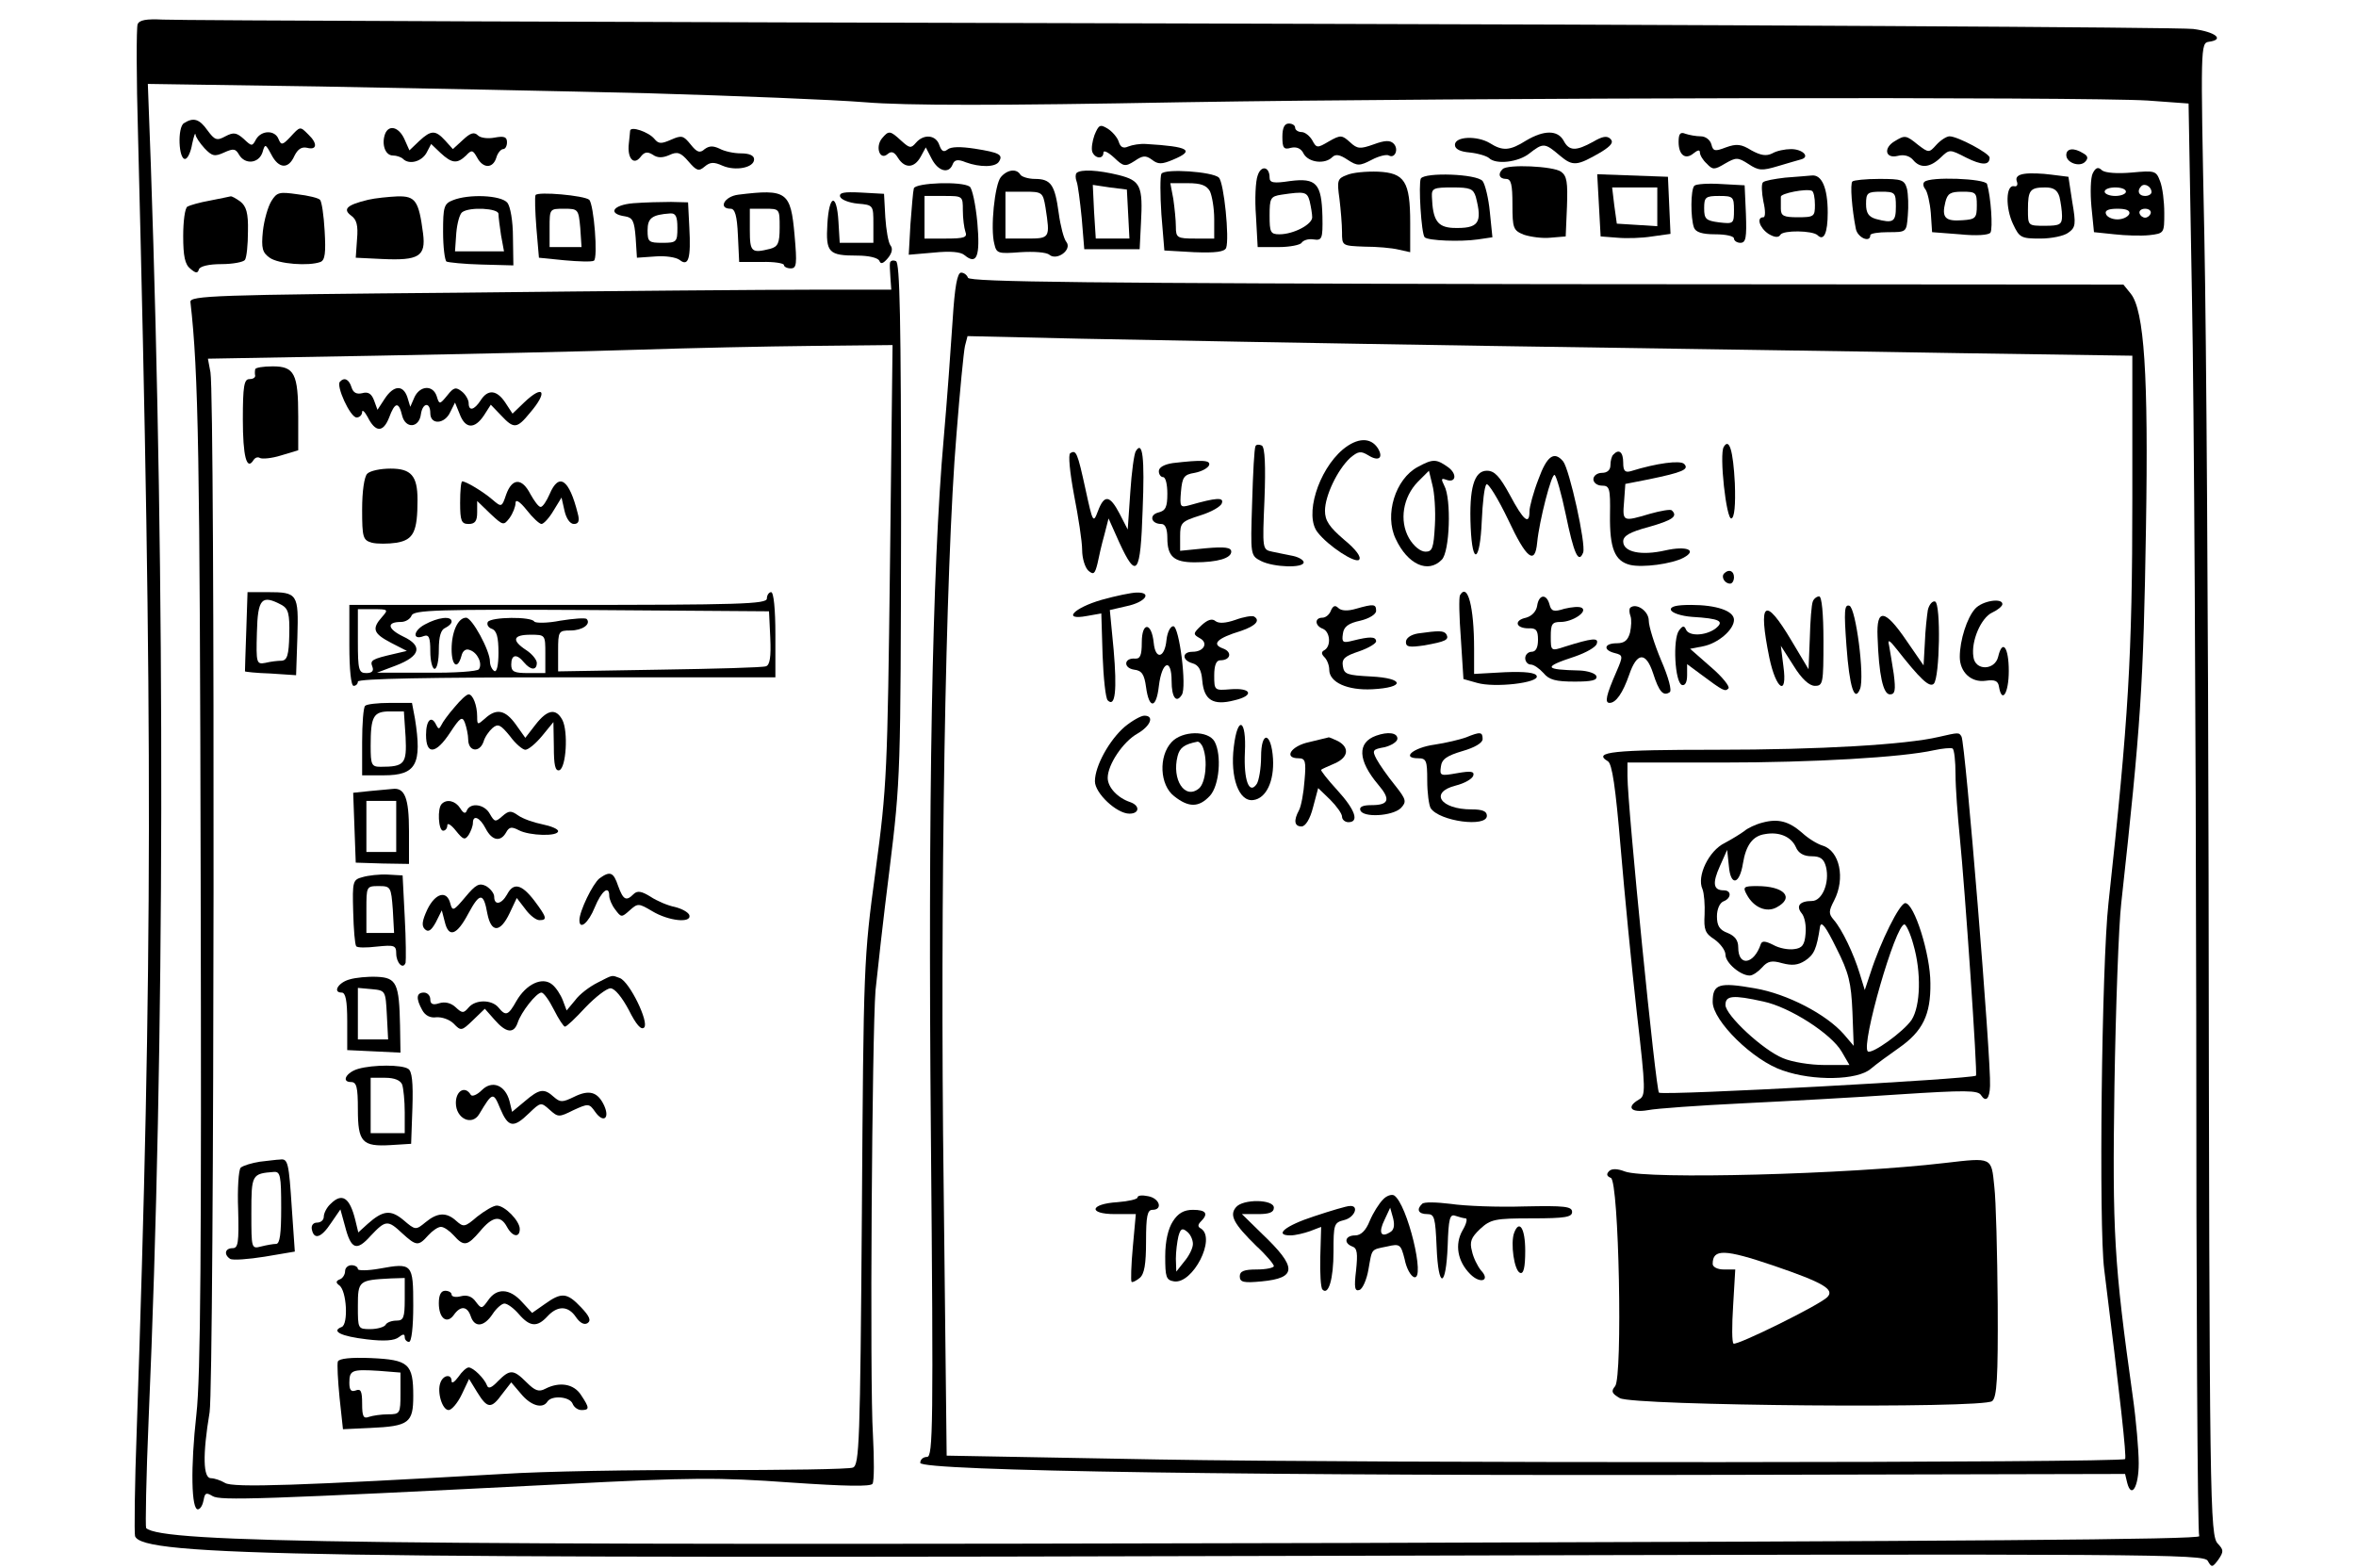 <?xml version="1.0" standalone="no"?>
<!DOCTYPE svg PUBLIC "-//W3C//DTD SVG 20010904//EN"
 "http://www.w3.org/TR/2001/REC-SVG-20010904/DTD/svg10.dtd">
<svg version="1.0" xmlns="http://www.w3.org/2000/svg"
 width="553pt" height="368pt" viewBox="0 0 553 368"
 preserveAspectRatio="xMidYMid meet">

<g transform="translate(0,368) scale(0.1,-0.1)"
fill="#000000" stroke="none">
<path d="M323 3623 c-3 -8 -3 -125 1 -261 35 -1382 34 -1946 -3 -3037 -5 -132
-6 -245 -4 -251 17 -47 396 -53 2862 -46 1890 5 1994 4 2003 -12 9 -16 11 -16
25 3 13 19 12 23 -1 37 -19 19 -20 84 -22 1574 -1 575 -5 1248 -10 1497 -9
448 -9 452 11 455 37 5 16 23 -37 30 -29 4 -1101 10 -2383 13 -1282 3 -2354 7
-2383 9 -39 2 -55 -1 -59 -11z m1202 -162 c204 -6 431 -15 505 -21 96 -8 313
-8 745 0 676 11 2116 13 2266 4 l96 -7 8 -456 c5 -251 9 -1005 10 -1676 0
-671 3 -1225 7 -1231 5 -8 -555 -12 -1990 -16 -2306 -6 -2793 0 -2829 35 -2 3
0 119 6 259 38 877 39 1951 5 2942 l-7 189 404 -6 c222 -4 571 -11 774 -16z"/>
<path d="M432 3391 c-16 -9 -13 -87 3 -84 6 1 13 17 16 35 4 18 7 28 8 22 0
-5 10 -20 21 -32 18 -19 24 -20 46 -10 22 10 27 9 35 -5 14 -24 46 -21 55 5 6
21 7 21 21 -5 17 -33 40 -35 54 -3 8 16 17 22 30 19 23 -6 25 10 3 31 -20 20
-19 20 -43 -6 -18 -19 -21 -19 -27 -5 -8 22 -40 22 -53 0 -9 -17 -10 -17 -29
1 -17 15 -24 16 -43 6 -20 -11 -25 -9 -42 14 -19 27 -33 31 -55 17z"/>
<path d="M2569 3363 c-5 -14 -8 -32 -5 -40 7 -16 26 -17 26 -1 0 6 11 1 25
-12 22 -21 26 -22 48 -8 19 13 26 14 41 3 14 -11 23 -11 49 0 53 22 38 31 -63
37 -14 1 -32 -2 -42 -6 -11 -5 -18 -2 -22 11 -3 10 -15 24 -26 31 -18 11 -21
9 -31 -15z"/>
<path d="M3010 3359 c0 -26 3 -31 20 -26 13 3 24 -1 30 -14 12 -21 50 -25 67
-8 8 8 18 6 36 -6 23 -15 28 -15 57 0 17 9 35 13 40 10 14 -8 24 15 11 28 -8
8 -20 8 -47 -2 -31 -11 -38 -11 -55 5 -19 17 -22 18 -50 2 -27 -16 -29 -16
-39 3 -6 10 -17 19 -25 19 -8 0 -15 5 -15 10 0 6 -7 10 -15 10 -10 0 -15 -10
-15 -31z"/>
<path d="M904 3366 c-9 -24 0 -51 18 -51 9 0 20 -4 24 -8 14 -14 43 -7 55 14
l11 21 22 -21 c27 -25 39 -26 60 -6 13 14 16 13 26 -5 14 -26 37 -26 45 0 3
11 11 20 16 20 5 0 9 7 9 16 0 13 -7 15 -29 11 -15 -3 -33 -1 -39 5 -9 9 -18
6 -35 -10 l-24 -22 -18 20 c-23 25 -33 25 -61 -1 l-23 -22 -12 27 c-13 28 -36
34 -45 12z"/>
<path d="M1479 3373 c0 -4 -2 -18 -3 -30 -4 -34 11 -52 27 -32 9 12 16 14 29
6 11 -8 23 -8 39 -1 19 9 27 6 45 -15 19 -22 24 -24 38 -12 13 11 22 11 42 2
30 -13 74 -5 74 15 0 9 -11 14 -31 14 -17 0 -39 5 -50 11 -15 7 -24 7 -35 -1
-11 -10 -18 -8 -33 11 -17 21 -21 22 -46 11 -23 -10 -29 -10 -39 2 -13 16 -56
31 -57 19z"/>
<path d="M2070 3355 c-16 -20 -5 -52 13 -37 9 8 16 6 25 -9 16 -25 38 -24 53
3 l12 22 14 -27 c15 -29 40 -36 49 -13 4 11 12 13 31 5 33 -12 70 -12 78 2 10
16 0 21 -57 30 -33 5 -56 5 -64 -2 -9 -7 -14 -4 -19 10 -8 25 -37 27 -55 6
-12 -14 -15 -13 -35 5 -26 24 -29 24 -45 5z"/>
<path d="M3582 3350 c-38 -24 -55 -25 -85 -6 -30 18 -82 16 -82 -4 0 -10 12
-16 35 -18 19 -2 39 -8 45 -13 16 -16 69 -10 95 11 32 25 36 25 71 -5 31 -26
40 -25 97 8 24 15 30 23 22 31 -8 8 -19 6 -41 -7 -40 -22 -56 -22 -69 3 -14
25 -46 25 -88 0z"/>
<path d="M3940 3347 c0 -31 16 -43 35 -27 10 8 15 9 15 2 0 -6 7 -18 16 -26
14 -15 18 -15 43 0 26 15 30 15 55 -1 24 -16 32 -16 69 -5 23 7 48 14 55 16
21 6 3 24 -24 24 -14 0 -34 -4 -44 -10 -14 -7 -27 -5 -49 7 -24 15 -35 16 -60
7 -26 -10 -30 -9 -34 7 -3 11 -14 19 -25 19 -11 0 -27 3 -36 6 -12 5 -16 0
-16 -19z"/>
<path d="M4448 3349 c-28 -16 -23 -42 6 -35 15 4 28 0 36 -9 17 -21 40 -19 65
5 21 20 21 20 60 0 36 -18 55 -19 55 0 0 10 -75 50 -94 50 -7 0 -21 -9 -31
-20 -17 -19 -18 -19 -43 0 -28 23 -31 23 -54 9z"/>
<path d="M4850 3316 c0 -18 31 -29 44 -16 8 8 7 14 -4 20 -22 14 -40 12 -40
-4z"/>
<path d="M2952 3268 c-5 -13 -7 -56 -4 -95 l4 -73 49 0 c26 0 51 5 54 10 4 6
16 10 28 8 20 -3 22 1 21 54 -2 77 -14 91 -76 83 -39 -6 -48 -4 -48 8 0 26
-20 30 -28 5z m122 -60 c3 -13 6 -30 6 -38 0 -17 -44 -40 -77 -40 -21 0 -23 5
-23 44 0 41 2 45 28 49 54 8 60 7 66 -15z"/>
<path d="M3527 3283 c-12 -11 -8 -23 8 -23 12 0 15 -13 15 -60 0 -56 2 -61 27
-71 15 -5 43 -9 62 -7 l36 3 3 70 c2 57 0 72 -14 82 -18 13 -126 18 -137 6z"/>
<path d="M4912 3273 c-5 -10 -6 -45 -3 -78 l6 -60 48 -5 c26 -3 63 -4 82 -2
35 4 35 5 35 52 0 27 -4 60 -10 75 -9 24 -12 25 -66 20 -34 -3 -62 -1 -70 5
-9 9 -15 7 -22 -7z m138 -44 c0 -5 -7 -9 -15 -9 -15 0 -20 12 -9 23 8 8 24 -1
24 -14z m-60 1 c0 -5 -11 -10 -25 -10 -14 0 -25 5 -25 10 0 6 11 10 25 10 14
0 25 -4 25 -10z m8 -52 c-3 -7 -15 -13 -28 -13 -13 0 -25 6 -27 13 -3 8 6 12
27 12 21 0 30 -4 28 -12z m50 1 c-2 -6 -8 -10 -13 -10 -5 0 -11 4 -13 10 -2 6
4 11 13 11 9 0 15 -5 13 -11z"/>
<path d="M2349 3264 c-14 -17 -25 -120 -15 -157 5 -22 9 -23 61 -19 31 2 61 0
68 -6 18 -15 54 12 40 30 -6 7 -14 38 -18 68 -9 66 -18 80 -56 80 -15 0 -31 5
-34 10 -9 15 -31 12 -46 -6z m105 -71 c11 -72 11 -73 -44 -73 l-50 0 0 55 0
55 44 0 c42 0 44 -1 50 -37z"/>
<path d="M2527 3274 c-3 -3 -3 -12 0 -20 3 -7 8 -46 12 -86 l6 -73 65 0 65 0
3 60 c5 89 -1 101 -52 114 -49 12 -89 14 -99 5z m121 -96 l3 -58 -40 0 -39 0
-4 63 -3 63 40 -6 40 -5 3 -57z"/>
<path d="M2726 3272 c-3 -6 -3 -49 0 -95 l7 -85 70 -4 c51 -2 71 1 75 10 8 22
-5 153 -17 165 -14 14 -127 22 -135 9z m114 -41 c5 -11 10 -40 10 -65 l0 -46
-45 0 c-42 0 -45 2 -45 28 0 15 -3 44 -6 65 l-7 37 41 0 c31 0 44 -5 52 -19z"/>
<path d="M3161 3269 c-22 -8 -23 -13 -17 -56 3 -25 6 -60 6 -78 0 -32 0 -32
53 -34 28 0 64 -3 80 -7 l27 -6 0 69 c0 97 -13 117 -75 120 -28 1 -61 -2 -74
-8z"/>
<path d="M4752 3272 c-15 -2 -22 -8 -18 -18 3 -8 0 -13 -7 -11 -19 3 -20 -51
-2 -89 15 -32 19 -34 64 -34 26 0 56 6 66 14 17 12 18 20 9 72 l-9 59 -40 5
c-22 3 -50 4 -63 2z m82 -54 c3 -13 6 -33 6 -45 0 -20 -5 -23 -40 -23 -40 0
-40 0 -40 38 0 46 5 52 41 52 19 0 28 -6 33 -22z"/>
<path d="M3335 3261 c-6 -12 1 -130 9 -138 8 -8 84 -11 125 -5 l34 5 -6 59
c-3 32 -11 65 -17 73 -14 17 -135 21 -145 6z m129 -43 c16 -62 7 -75 -54 -73
-36 2 -47 18 -49 73 -1 20 4 22 48 22 42 0 49 -3 55 -22z"/>
<path d="M3753 3198 l4 -73 39 -3 c21 -2 58 -1 82 3 l43 6 -3 67 -3 67 -83 3
-83 3 4 -73z m137 -4 l0 -45 -47 3 -48 3 -6 43 -5 42 53 0 53 0 0 -46z"/>
<path d="M4190 3263 c-25 -3 -48 -7 -52 -11 -4 -4 -3 -24 1 -45 5 -21 5 -37 0
-37 -17 0 -9 -25 12 -39 15 -9 24 -9 28 -2 7 11 75 10 87 -1 15 -15 24 5 24
53 0 58 -14 90 -38 87 -9 -1 -37 -3 -62 -5z m70 -64 c0 -27 -2 -29 -40 -29
-33 0 -40 3 -40 20 0 11 0 23 0 28 -1 8 60 20 73 14 4 -2 7 -16 7 -33z"/>
<path d="M4348 3254 c-6 -5 -1 -66 8 -111 4 -21 34 -34 34 -15 0 4 19 7 42 7
43 0 43 0 46 39 2 22 1 50 -2 63 -6 21 -12 23 -65 23 -32 0 -60 -3 -63 -6z
m102 -59 c0 -36 -6 -40 -47 -29 -17 5 -23 14 -23 35 0 26 3 29 35 29 33 0 35
-2 35 -35z"/>
<path d="M4517 3253 c-4 -3 -3 -11 2 -17 5 -6 11 -32 13 -56 l3 -45 65 -5 c39
-4 68 -2 72 4 6 10 1 84 -8 114 -4 13 -135 18 -147 5z m123 -55 c0 -30 -3 -33
-34 -35 -40 -3 -49 6 -40 42 5 21 12 25 40 25 32 0 34 -2 34 -32z"/>
<path d="M2145 3238 c-2 -7 -5 -45 -8 -84 l-4 -72 58 5 c39 4 64 2 73 -6 29
-24 37 -3 30 77 -4 42 -12 80 -18 84 -19 13 -126 9 -131 -4z m115 -52 c0 -19
3 -41 6 -50 5 -13 -2 -16 -45 -16 l-51 0 0 50 0 50 45 0 c45 0 45 0 45 -34z"/>
<path d="M3977 3244 c-9 -9 -9 -76 -1 -98 4 -11 19 -16 50 -16 24 0 44 -4 44
-10 0 -5 7 -10 15 -10 13 0 15 12 13 68 l-3 67 -55 3 c-31 2 -59 0 -63 -4z
m93 -57 c0 -32 -1 -33 -35 -29 -31 4 -35 8 -35 33 0 26 3 29 35 29 33 0 35 -2
35 -33z"/>
<path d="M637 3208 c-8 -13 -17 -44 -20 -71 -4 -40 -1 -50 16 -62 21 -15 92
-20 119 -10 11 4 13 22 10 73 -2 37 -7 70 -11 73 -3 4 -27 10 -53 13 -42 6
-48 5 -61 -16z"/>
<path d="M1257 3222 c-2 -4 -1 -38 2 -77 l6 -70 60 -6 c33 -3 64 -4 69 -1 10
6 0 132 -11 143 -11 10 -121 20 -126 11z m105 -77 l3 -45 -37 0 -38 0 0 45 c0
45 0 45 34 45 33 0 34 -1 38 -45z"/>
<path d="M1733 3223 c-33 -4 -48 -33 -18 -33 10 0 15 -16 17 -62 l3 -63 53 0
c28 1 52 -3 52 -7 0 -4 7 -8 16 -8 14 0 15 10 9 78 -9 102 -18 109 -132 95z
m97 -77 c0 -37 -4 -45 -22 -50 -44 -11 -48 -8 -48 44 l0 50 35 0 c35 0 35 0
35 -44z"/>
<path d="M1972 3218 c3 -7 21 -14 41 -16 37 -3 37 -4 37 -48 l0 -44 -39 0 -40
0 -3 50 c-4 68 -22 64 -26 -6 -4 -67 3 -74 70 -74 27 0 48 -5 52 -12 3 -9 9
-7 20 6 10 12 12 23 6 30 -5 7 -10 36 -12 66 l-3 55 -54 3 c-40 2 -52 0 -49
-10z"/>
<path d="M492 3209 c-23 -4 -47 -11 -52 -14 -6 -3 -10 -35 -10 -69 0 -47 4
-67 17 -77 13 -11 17 -11 20 -1 3 7 23 12 53 12 27 0 52 5 55 10 4 6 7 36 7
67 1 43 -4 59 -18 70 -10 7 -20 13 -23 12 -3 -1 -25 -5 -49 -10z"/>
<path d="M864 3211 c-50 -12 -60 -22 -40 -37 13 -9 17 -23 14 -56 l-3 -43 62
-3 c86 -4 103 6 96 60 -10 77 -18 88 -60 87 -21 -1 -52 -4 -69 -8z"/>
<path d="M1063 3210 c-21 -8 -23 -16 -23 -74 0 -36 4 -67 8 -70 4 -2 41 -6 82
-7 l75 -2 -1 66 c0 38 -6 72 -13 81 -15 18 -91 21 -128 6z m107 -32 c0 -7 3
-30 6 -50 l7 -38 -57 0 -58 0 3 43 c2 23 8 45 14 49 18 13 85 9 85 -4z"/>
<path d="M1487 3203 c-49 -4 -62 -25 -19 -31 17 -3 21 -11 24 -50 l3 -47 43 3
c24 2 49 -2 57 -8 21 -17 27 3 23 76 l-3 59 -40 1 c-22 0 -62 -1 -88 -3z m103
-58 c0 -33 -2 -35 -35 -35 -32 0 -35 2 -35 29 0 29 10 37 53 40 13 1 17 -7 17
-34z"/>
<path d="M2089 3063 c-1 -4 0 -20 1 -35 l2 -28 -184 0 c-101 0 -471 -3 -823
-7 -582 -5 -640 -7 -638 -22 19 -166 22 -362 24 -1356 2 -862 0 -1168 -10
-1255 -14 -125 -12 -226 4 -223 6 1 11 11 13 22 3 17 6 18 21 9 18 -11 109 -8
821 28 305 16 367 16 534 4 131 -9 190 -10 194 -3 4 6 4 58 1 114 -8 123 -2
943 6 1044 4 39 18 167 33 285 26 211 26 227 27 819 0 475 -3 605 -12 608 -7
3 -13 1 -14 -4z m0 -705 c-6 -488 -7 -523 -34 -723 -28 -206 -28 -221 -32
-802 -4 -541 -6 -592 -21 -598 -9 -4 -161 -6 -337 -6 -176 1 -394 -3 -485 -9
-473 -27 -634 -33 -652 -21 -10 6 -25 11 -33 11 -18 0 -20 53 -3 155 11 72 13
2375 2 2441 l-6 32 394 7 c216 4 492 10 613 14 121 4 306 8 410 9 l190 2 -6
-512z"/>
<path d="M599 2813 c-1 -5 -1 -11 0 -15 0 -5 -6 -8 -14 -8 -12 0 -15 -17 -15
-94 0 -87 9 -122 25 -96 4 6 10 8 15 5 5 -3 28 -1 50 6 l40 12 0 79 c0 101 -9
118 -60 118 -22 0 -41 -3 -41 -7z"/>
<path d="M798 2784 c-10 -9 24 -84 39 -84 7 0 13 6 13 13 0 6 6 1 13 -12 18
-36 36 -37 50 -2 14 38 23 39 31 5 8 -31 40 -29 44 4 4 27 22 29 22 2 0 -28
34 -26 47 3 l11 22 11 -27 c13 -35 35 -36 57 -3 l16 25 24 -25 c30 -32 37 -32
68 6 43 50 32 68 -14 24 l-27 -26 -17 26 c-20 30 -41 32 -58 5 -15 -23 -28
-26 -28 -6 0 7 -7 20 -16 27 -14 11 -19 10 -34 -9 -18 -22 -19 -22 -25 -2 -9
27 -39 25 -52 -2 l-10 -23 -7 23 c-10 29 -32 28 -53 -4 l-17 -26 -8 22 c-6 16
-14 21 -28 17 -13 -3 -21 1 -25 14 -6 19 -17 24 -27 13z"/>
<path d="M862 2568 c-7 -7 -12 -41 -12 -84 0 -66 2 -72 23 -78 12 -3 38 -3 58
0 40 7 49 26 49 101 0 56 -15 73 -63 73 -24 0 -48 -5 -55 -12z"/>
<path d="M1080 2500 c0 -43 3 -50 20 -50 15 0 20 7 20 27 l0 27 31 -30 c30
-28 31 -28 45 -10 8 11 14 27 14 35 0 10 10 4 26 -16 14 -18 30 -33 35 -33 5
0 18 14 28 31 l19 31 7 -31 c4 -18 13 -31 22 -31 11 0 14 7 9 25 -20 80 -44
97 -66 45 -7 -16 -16 -30 -21 -30 -5 0 -15 14 -24 30 -20 39 -43 38 -57 -1
-10 -30 -11 -30 -32 -12 -22 19 -62 43 -71 43 -3 0 -5 -22 -5 -50z"/>
<path d="M578 2198 c-2 -51 -3 -94 -3 -94 0 -1 27 -4 60 -5 l60 -4 3 89 c3
102 1 106 -70 106 l-47 0 -3 -92z m83 62 c16 -9 19 -21 18 -70 -1 -48 -5 -60
-18 -61 -9 0 -26 -2 -38 -5 -21 -4 -22 -1 -20 71 2 80 11 90 58 65z"/>
<path d="M1800 2275 c0 -13 -61 -15 -490 -15 l-490 0 0 -95 c0 -57 4 -95 10
-95 6 0 10 5 10 10 0 7 170 10 490 10 l490 0 0 100 c0 60 -4 100 -10 100 -5 0
-10 -7 -10 -15z m-903 -43 c-25 -28 -21 -39 21 -61 l37 -19 -30 -7 c-52 -12
-57 -15 -51 -30 4 -10 -1 -15 -14 -15 -18 0 -20 7 -20 75 l0 75 37 0 c34 0 35
-1 20 -18z m911 -50 c2 -44 -1 -63 -10 -66 -7 -3 -120 -6 -250 -8 l-238 -4 0
48 c0 46 1 48 29 48 28 0 49 15 38 27 -3 3 -31 1 -62 -4 -30 -6 -58 -6 -61 -2
-7 12 -101 11 -109 -1 -3 -6 1 -13 9 -16 12 -4 16 -20 16 -56 0 -30 -4 -47
-10 -43 -5 3 -10 13 -10 22 0 26 -42 103 -56 103 -19 0 -34 -33 -34 -74 0 -39
14 -49 23 -16 3 13 11 18 20 14 18 -6 30 -32 21 -45 -3 -5 -58 -9 -122 -8
l-117 0 45 17 c57 22 63 46 16 68 -37 18 -39 34 -5 34 11 0 22 7 25 15 5 13
59 15 423 13 l416 -3 3 -63z m-528 -37 l0 -45 -40 0 c-33 0 -40 3 -40 20 0 24
13 26 30 5 16 -19 30 -19 30 -1 0 7 -11 21 -25 30 -35 23 -31 36 10 36 35 0
35 0 35 -45z"/>
<path d="M997 2214 c-28 -15 -29 -38 -2 -27 12 4 15 -4 15 -36 0 -23 5 -41 10
-41 6 0 10 20 10 45 0 31 5 47 15 51 8 4 15 10 15 15 0 14 -32 10 -63 -7z"/>
<path d="M1067 2020 c-14 -16 -28 -35 -31 -42 -5 -10 -7 -10 -12 0 -11 24 -24
12 -24 -23 0 -48 23 -46 57 6 23 35 28 38 34 23 4 -11 8 -29 8 -41 1 -28 27
-30 36 -4 3 11 13 25 21 32 13 11 19 8 41 -19 13 -18 30 -32 36 -32 7 0 24 14
39 32 l27 33 1 -58 c0 -42 3 -58 13 -55 16 6 21 91 7 118 -15 28 -35 25 -63
-11 l-24 -31 -22 31 c-25 35 -46 39 -73 14 -17 -15 -18 -15 -18 5 0 26 -10 52
-20 52 -5 0 -19 -13 -33 -30z"/>
<path d="M857 2023 c-4 -3 -7 -42 -7 -85 l0 -78 51 0 c76 0 90 26 73 133 l-7
37 -52 0 c-28 0 -55 -3 -58 -7z m95 -73 c3 -63 -2 -70 -59 -70 -21 0 -23 5
-23 49 0 69 6 81 45 81 l33 0 4 -60z"/>
<path d="M867 1823 l-38 -4 3 -82 3 -82 63 -2 62 -1 0 77 c0 78 -10 103 -39
99 -9 -1 -33 -3 -54 -5z m63 -83 l0 -60 -35 0 -35 0 0 60 0 60 35 0 35 0 0
-60z"/>
<path d="M1037 1793 c-11 -10 -8 -63 3 -63 6 0 10 6 10 13 0 6 9 1 20 -13 17
-21 21 -23 30 -10 5 8 10 21 10 28 0 20 16 14 30 -13 15 -29 35 -32 48 -9 7
13 13 14 30 5 25 -13 92 -15 92 -2 0 5 -17 12 -37 16 -20 4 -46 13 -57 21 -17
12 -22 11 -37 -2 -16 -14 -18 -14 -29 5 -12 23 -45 28 -54 9 -3 -9 -8 -8 -16
5 -11 17 -31 22 -43 10z"/>
<path d="M851 1621 c-23 -6 -24 -10 -22 -81 1 -41 4 -77 7 -81 2 -4 24 -4 49
-1 40 4 45 3 45 -16 0 -22 16 -39 22 -22 1 5 1 54 -2 107 l-5 98 -35 2 c-19 1
-46 -2 -59 -6z m71 -76 l3 -55 -32 0 -33 0 0 55 c0 54 0 55 29 55 28 0 29 -2
33 -55z"/>
<path d="M1407 1618 c-16 -13 -47 -77 -47 -98 0 -24 21 -7 36 30 16 39 34 53
34 27 0 -7 6 -22 14 -32 14 -19 15 -19 34 -2 19 17 21 17 53 -2 38 -23 93 -29
87 -9 -3 7 -18 15 -34 19 -16 3 -42 14 -57 24 -21 13 -31 15 -40 6 -17 -17
-24 -14 -36 19 -11 33 -19 36 -44 18z"/>
<path d="M1092 1574 c-27 -32 -30 -34 -35 -15 -8 32 -35 25 -54 -14 -12 -26
-14 -38 -6 -46 8 -8 15 -4 26 16 l14 28 7 -27 c9 -38 28 -32 55 19 27 50 36
51 45 0 9 -45 30 -45 52 1 l17 36 20 -26 c10 -14 25 -26 33 -26 19 0 18 6 -12
46 -30 39 -49 43 -64 14 -13 -23 -30 -26 -30 -5 0 8 -9 19 -19 25 -16 8 -24 4
-49 -26z"/>
<path d="M821 1381 c-27 -7 -41 -31 -19 -31 9 0 13 -18 13 -67 l0 -68 63 -3
62 -3 -1 63 c-2 99 -8 113 -54 115 -22 1 -51 -2 -64 -6z m87 -83 l3 -58 -36 0
-35 0 0 61 0 60 33 -3 c32 -3 32 -4 35 -60z"/>
<path d="M1402 1373 c-18 -9 -42 -27 -52 -41 l-20 -24 -9 24 c-5 13 -16 30
-25 37 -23 19 -61 1 -84 -39 -19 -34 -25 -36 -42 -15 -16 19 -54 19 -70 0 -12
-14 -15 -14 -31 1 -11 10 -25 13 -38 9 -15 -5 -21 -2 -21 9 0 9 -7 16 -15 16
-18 0 -19 -14 -4 -41 7 -13 19 -19 33 -17 13 1 31 -5 41 -15 17 -18 19 -17 45
8 l28 27 23 -26 c27 -31 45 -33 54 -7 8 25 44 71 56 71 5 0 18 -18 29 -40 11
-22 23 -40 26 -40 4 0 25 20 48 45 24 25 50 45 59 45 10 0 27 -21 43 -51 17
-34 29 -48 36 -41 12 12 -34 107 -57 116 -20 7 -14 9 -53 -11z"/>
<path d="M841 1171 c-28 -8 -41 -31 -17 -31 13 0 16 -12 16 -64 0 -77 10 -88
77 -84 l48 3 3 84 c2 61 -1 87 -10 92 -15 10 -82 10 -117 0z m103 -37 c3 -9 6
-38 6 -65 l0 -49 -40 0 -40 0 0 65 0 65 34 0 c22 0 36 -6 40 -16z"/>
<path d="M1131 1121 c-11 -11 -23 -16 -26 -11 -13 22 -35 10 -35 -19 0 -37 38
-55 55 -26 31 52 33 52 49 13 19 -45 31 -47 68 -11 27 26 28 26 48 8 20 -18
22 -18 56 -1 35 16 37 16 51 -4 19 -27 35 -16 21 15 -15 32 -35 38 -71 20 -27
-13 -32 -13 -47 0 -23 21 -34 19 -68 -10 l-30 -25 -6 25 c-10 38 -41 50 -65
26z"/>
<path d="M610 953 c-19 -3 -39 -9 -45 -14 -5 -5 -8 -50 -6 -99 2 -77 0 -90
-13 -90 -18 0 -21 -15 -6 -25 6 -4 43 -1 81 5 l71 12 -7 101 c-7 108 -9 118
-28 115 -7 0 -28 -3 -47 -5z m50 -108 c0 -61 -3 -85 -12 -85 -7 0 -23 -3 -35
-6 -23 -6 -23 -5 -23 79 0 90 1 92 53 96 15 1 17 -9 17 -84z"/>
<path d="M776 854 c-9 -8 -16 -22 -16 -30 0 -8 -7 -14 -16 -14 -9 0 -14 -7
-12 -16 5 -25 22 -20 45 15 l22 32 11 -40 c14 -54 27 -59 60 -22 35 37 40 38
74 6 33 -30 38 -31 61 -5 10 11 23 20 30 20 7 0 20 -9 30 -20 24 -27 32 -25
62 10 29 35 48 38 63 10 13 -24 30 -26 30 -5 0 19 -35 55 -54 55 -8 0 -28 -12
-46 -26 -29 -25 -32 -25 -49 -10 -23 21 -44 20 -72 -3 -23 -19 -24 -19 -52 5
-30 25 -48 23 -84 -9 l-22 -20 -7 29 c-13 53 -31 65 -58 38z"/>
<path d="M810 696 c0 -8 -6 -17 -12 -19 -10 -4 -10 -8 -2 -14 18 -12 22 -92 6
-98 -26 -10 -1 -22 59 -29 41 -5 65 -3 75 5 10 8 14 8 14 0 0 -6 5 -11 10 -11
6 0 10 35 10 85 0 99 -2 101 -79 87 -28 -5 -51 -5 -51 -1 0 5 -7 9 -15 9 -8 0
-15 -6 -15 -14z m140 -66 c0 -43 -3 -50 -19 -50 -11 0 -23 -4 -26 -10 -3 -5
-19 -10 -36 -10 -29 0 -29 1 -29 54 0 60 2 61 78 65 l32 1 0 -50z"/>
<path d="M1030 621 c0 -36 19 -50 35 -28 16 23 32 21 40 -3 9 -27 31 -25 51 5
9 14 22 25 28 25 7 0 22 -11 34 -25 26 -30 43 -31 67 -5 24 26 49 25 67 -2 9
-13 19 -19 27 -14 9 6 5 16 -15 37 -33 35 -46 36 -85 8 l-30 -21 -24 26 c-29
32 -59 33 -79 4 -15 -21 -16 -21 -29 -4 -9 13 -21 17 -36 13 -11 -3 -21 -1
-21 4 0 5 -7 9 -15 9 -10 0 -15 -10 -15 -29z"/>
<path d="M793 484 c-2 -6 0 -44 4 -85 l8 -74 64 3 c91 4 101 12 101 75 0 76
-11 85 -99 89 -47 2 -75 -1 -78 -8z m147 -75 c0 -47 -1 -49 -29 -49 -16 0 -36
-3 -45 -6 -13 -5 -16 1 -16 31 0 29 -3 36 -15 31 -11 -4 -15 1 -15 18 0 30 6
32 70 28 l50 -4 0 -49z"/>
<path d="M1076 448 c-9 -12 -16 -17 -16 -10 0 17 -19 15 -26 -3 -9 -22 4 -65
19 -65 7 0 21 16 31 37 l17 36 19 -31 c24 -39 33 -40 59 -4 l21 27 23 -27 c23
-28 51 -36 62 -18 10 15 52 12 59 -5 3 -8 12 -15 21 -15 19 0 19 5 -1 35 -17
27 -51 32 -84 15 -15 -8 -24 -5 -44 15 -31 31 -39 31 -67 3 -15 -16 -23 -19
-26 -10 -6 16 -32 42 -43 42 -5 0 -16 -10 -24 -22z"/>
<path d="M2236 2928 c-4 -62 -13 -187 -21 -278 -27 -303 -37 -850 -30 -1637 6
-680 5 -753 -9 -753 -9 0 -16 -6 -16 -14 0 -19 798 -31 1936 -28 l892 2 5 -21
c10 -38 27 -9 27 46 0 30 -6 101 -14 157 -44 314 -48 384 -43 728 3 184 10
378 16 430 46 419 52 511 58 880 6 360 -4 512 -36 551 l-17 21 -1354 1 c-1073
2 -1354 5 -1358 15 -2 6 -9 12 -16 12 -9 0 -15 -32 -20 -112z m1259 -60 c385
-6 882 -13 1105 -17 l405 -6 0 -335 c0 -370 -9 -518 -56 -950 -16 -143 -23
-759 -10 -860 37 -297 53 -441 49 -445 -9 -9 -1773 -10 -2269 -1 l-497 9 -7
626 c-9 688 4 1461 30 1771 8 102 17 195 20 208 l6 23 262 -6 c144 -3 577 -11
962 -17z"/>
<path d="M3152 2625 c-58 -49 -91 -156 -59 -195 25 -32 88 -73 97 -64 6 6 -7
24 -35 47 -35 30 -45 45 -45 68 0 35 29 96 59 124 19 16 25 17 43 6 24 -15 36
-6 22 17 -17 26 -48 25 -82 -3z"/>
<path d="M2947 2633 c-3 -5 -6 -64 -8 -133 -4 -124 -4 -124 21 -137 30 -15
100 -17 100 -3 0 5 -11 12 -25 15 -14 3 -36 7 -49 10 -23 5 -23 5 -18 123 3
79 1 121 -6 126 -6 3 -13 3 -15 -1z"/>
<path d="M4046 2631 c-11 -17 6 -172 18 -168 7 2 10 31 8 83 -4 76 -13 107
-26 85z"/>
<path d="M2666 2621 c-4 -6 -10 -50 -13 -97 l-6 -87 -19 37 c-23 44 -36 46
-51 6 -11 -29 -12 -27 -29 51 -19 87 -22 94 -36 85 -5 -3 -1 -44 9 -98 10 -51
19 -109 19 -129 0 -20 7 -42 15 -49 12 -10 15 -7 21 17 3 15 10 46 16 67 l10
39 25 -56 c41 -89 50 -76 55 76 5 123 0 164 -16 138z"/>
<path d="M3787 2613 c-4 -3 -7 -15 -7 -25 0 -11 -7 -18 -20 -18 -11 0 -20 -7
-20 -15 0 -8 9 -15 20 -15 18 0 20 -6 19 -69 -1 -78 11 -108 47 -117 29 -7 98
2 126 17 33 18 6 28 -43 17 -57 -13 -99 -4 -99 21 0 13 15 22 60 34 56 16 69
25 54 39 -3 3 -26 -1 -51 -8 -64 -19 -65 -19 -61 28 l3 42 56 11 c77 16 95 23
82 36 -9 9 -64 2 -125 -17 -14 -4 -18 1 -18 20 0 25 -10 33 -23 19z"/>
<path d="M3611 2555 c-12 -31 -21 -65 -21 -75 0 -34 -14 -22 -46 38 -24 44
-36 57 -54 57 -30 0 -42 -41 -38 -133 4 -92 22 -81 26 15 2 43 6 81 11 86 4 4
27 -33 51 -83 43 -92 63 -107 68 -54 5 52 34 164 41 159 4 -2 16 -44 26 -92
19 -92 30 -118 41 -90 7 19 -32 195 -47 214 -21 25 -38 13 -58 -42z"/>
<path d="M2753 2593 c-20 -3 -33 -10 -33 -19 0 -8 5 -14 10 -14 6 0 10 -17 10
-39 0 -31 -4 -40 -21 -44 -23 -6 -17 -27 7 -27 9 0 14 -11 14 -33 0 -43 15
-57 64 -57 55 0 86 10 86 25 0 10 -15 12 -60 8 l-60 -6 0 34 c0 32 3 35 47 49
26 8 49 21 51 29 5 14 -13 13 -76 -5 -22 -6 -23 -4 -20 32 3 34 7 40 32 44 16
3 31 11 34 18 4 12 -16 13 -85 5z"/>
<path d="M3328 2584 c-53 -28 -79 -113 -52 -169 28 -60 76 -82 108 -49 19 18
23 143 6 174 -8 16 -7 18 4 14 24 -9 27 14 4 30 -27 19 -35 19 -70 0z m40
-137 c-3 -54 -6 -62 -22 -62 -12 0 -28 13 -39 32 -23 41 -14 96 21 132 l26 26
8 -33 c5 -18 8 -61 6 -95z"/>
<path d="M4047 2334 c-8 -8 1 -24 14 -24 5 0 9 7 9 15 0 15 -12 20 -23 9z"/>
<path d="M2586 2272 c-66 -19 -94 -49 -35 -38 l34 6 3 -98 c2 -53 7 -101 12
-106 18 -18 22 25 14 118 l-9 94 39 9 c44 9 62 33 24 32 -12 0 -50 -8 -82 -17z"/>
<path d="M3427 2283 c-3 -5 -2 -51 2 -103 l6 -94 32 -9 c41 -12 146 0 140 16
-2 8 -27 11 -75 9 l-72 -4 0 59 c0 98 -15 156 -33 126z"/>
<path d="M3608 2258 c-2 -13 -12 -24 -26 -28 -29 -6 -25 -25 6 -25 18 1 22 -5
22 -27 0 -18 -5 -28 -15 -28 -8 0 -15 -7 -15 -15 0 -8 6 -15 13 -15 7 0 20 -9
30 -20 13 -16 29 -20 73 -20 40 0 54 3 51 13 -2 6 -19 12 -38 13 -86 2 -88 8
-12 33 26 9 49 22 51 30 5 15 -11 13 -75 -7 -33 -11 -33 -10 -33 24 0 29 3 34
23 34 28 0 64 24 50 33 -6 4 -24 2 -41 -2 -25 -8 -31 -6 -35 10 -7 26 -25 24
-29 -3z"/>
<path d="M4255 2268 c-3 -7 -6 -46 -7 -86 l-3 -73 -40 67 c-63 106 -79 93 -52
-40 16 -76 43 -92 33 -20 l-6 48 30 -47 c19 -31 37 -47 50 -47 19 0 20 6 20
105 0 65 -4 105 -10 105 -6 0 -13 -6 -15 -12z"/>
<path d="M4525 2248 c-2 -13 -6 -47 -7 -77 l-3 -53 -40 58 c-51 75 -71 77 -68
9 3 -89 13 -135 29 -135 12 0 14 9 9 48 -4 26 -9 56 -11 67 -4 15 1 13 18 -9
55 -70 77 -91 87 -81 14 14 17 188 3 193 -6 2 -14 -7 -17 -20z"/>
<path d="M4636 2251 c-19 -21 -36 -74 -36 -113 0 -36 27 -61 61 -56 21 3 29 0
31 -14 7 -41 23 -15 23 37 0 56 -15 76 -25 33 -8 -32 -54 -33 -58 0 -6 37 18
92 44 104 13 6 24 15 24 20 0 15 -47 8 -64 -11z"/>
<path d="M3124 2247 c-3 -9 -12 -17 -20 -17 -19 0 -18 -19 1 -26 17 -7 20 -40
4 -50 -8 -4 -8 -9 0 -17 6 -6 11 -19 11 -29 0 -30 43 -49 101 -46 78 4 76 26
-3 30 -56 3 -63 5 -66 24 -3 18 5 24 38 35 23 8 41 19 40 24 -1 11 -15 11 -55
1 -23 -6 -26 -4 -23 16 2 17 13 25 41 31 21 5 37 15 37 23 0 16 -5 17 -47 5
-20 -6 -35 -5 -42 2 -7 7 -12 5 -17 -6z"/>
<path d="M3826 2253 c-2 -3 -2 -11 1 -19 3 -8 2 -25 -1 -39 -5 -18 -13 -25
-31 -25 -30 0 -33 -16 -5 -23 20 -5 20 -7 4 -44 -24 -55 -28 -73 -16 -73 15 0
31 23 46 66 18 53 39 55 56 4 14 -44 24 -55 39 -45 6 3 -3 36 -20 75 -16 38
-29 80 -29 93 0 23 -30 43 -44 30z"/>
<path d="M3922 2248 c3 -7 24 -14 49 -16 66 -4 78 -10 55 -28 -24 -17 -63 -18
-69 -1 -4 9 -8 8 -16 -3 -15 -20 -10 -122 7 -128 7 -2 12 6 12 23 l0 26 31
-23 c55 -41 58 -42 66 -34 4 4 -14 27 -41 50 l-49 43 31 6 c35 7 72 39 72 62
0 21 -41 35 -101 35 -36 0 -49 -4 -47 -12z"/>
<path d="M4334 2164 c7 -97 19 -134 32 -101 11 29 -10 190 -25 195 -12 4 -13
-12 -7 -94z"/>
<path d="M2900 2225 c-23 -8 -39 -9 -47 -3 -8 7 -19 3 -33 -10 -20 -19 -20
-21 -4 -30 21 -11 10 -32 -17 -32 -25 0 -25 -20 0 -27 14 -4 21 -15 23 -41 4
-45 25 -59 75 -46 48 11 41 30 -9 26 -37 -3 -38 -3 -38 32 0 25 5 36 14 36 25
0 29 20 6 28 -27 10 -13 24 43 41 35 12 46 25 30 34 -5 2 -24 -1 -43 -8z"/>
<path d="M2680 2172 c0 -31 -4 -39 -16 -38 -26 2 -28 -22 -2 -26 18 -2 24 -11
28 -41 7 -52 24 -51 30 2 7 59 30 68 30 12 0 -38 11 -53 24 -32 12 18 -6 161
-20 161 -7 0 -14 -14 -16 -32 -4 -43 -26 -48 -30 -7 -5 49 -28 50 -28 1z"/>
<path d="M3328 2193 c-17 -3 -28 -11 -28 -20 0 -12 8 -13 43 -8 50 9 59 13 52
26 -6 9 -17 9 -67 2z"/>
<path d="M2640 1974 c-36 -31 -70 -92 -70 -128 0 -28 51 -76 81 -76 24 0 25
19 2 27 -30 10 -53 35 -53 57 0 31 36 85 70 104 31 18 40 42 16 42 -8 0 -29
-12 -46 -26z"/>
<path d="M2896 1927 c-9 -72 12 -130 46 -125 30 4 49 44 46 97 -4 63 -28 67
-28 4 0 -26 -5 -55 -10 -63 -18 -27 -31 9 -28 74 4 78 -17 88 -26 13z"/>
<path d="M2750 1938 c-31 -33 -28 -101 6 -127 34 -27 58 -27 84 1 22 24 28 95
11 127 -15 27 -76 26 -101 -1z m74 -14 c11 -30 6 -82 -10 -95 -33 -27 -64 21
-50 76 5 20 16 28 47 34 4 0 10 -6 13 -15z"/>
<path d="M3230 1953 c-45 -16 -43 -58 5 -115 30 -35 25 -48 -16 -48 -20 0 -29
-4 -26 -12 6 -18 75 -14 95 5 14 15 13 20 -14 54 -17 21 -36 48 -43 61 -11 21
-9 23 19 28 16 4 30 13 30 20 0 14 -22 17 -50 7z"/>
<path d="M3441 1949 c-14 -5 -47 -13 -74 -17 -50 -7 -79 -32 -38 -32 19 0 21
-6 21 -52 0 -29 4 -58 8 -65 20 -31 132 -46 132 -18 0 11 -11 15 -36 15 -73 0
-100 40 -37 56 20 5 38 15 41 23 3 10 -4 12 -38 6 -39 -7 -41 -6 -38 15 2 18
14 26 51 37 28 8 47 19 47 28 0 17 -5 18 -39 4z"/>
<path d="M4550 1950 c-77 -18 -278 -30 -522 -30 -241 0 -291 -5 -254 -27 10
-6 18 -60 30 -203 9 -107 26 -282 38 -388 21 -182 21 -194 5 -203 -31 -18 -19
-32 21 -25 20 4 120 11 222 16 102 5 268 14 368 21 155 10 185 10 192 -2 11
-17 20 -9 21 22 3 56 -58 806 -67 820 -6 10 -6 10 -54 -1z m40 -88 c0 -31 5
-97 10 -147 12 -119 42 -556 38 -560 -9 -8 -726 -47 -744 -40 -7 2 -74 672
-74 743 l0 32 223 0 c212 0 421 12 497 29 19 4 38 6 43 4 4 -2 7 -30 7 -61z"/>
<path d="M4137 1749 c-16 -4 -35 -13 -43 -20 -8 -6 -29 -19 -46 -28 -37 -18
-66 -78 -52 -108 4 -10 6 -37 5 -60 -2 -35 1 -44 23 -58 14 -10 26 -26 26 -36
0 -19 35 -49 57 -49 7 0 20 9 29 19 13 15 23 17 47 10 23 -6 37 -5 54 6 21 14
27 27 35 80 3 14 14 -1 38 -50 30 -59 35 -82 38 -150 l3 -80 -23 27 c-41 47
-133 95 -209 108 -85 15 -99 10 -99 -32 0 -44 95 -138 165 -161 71 -25 175
-23 206 4 13 11 43 33 66 49 56 39 75 78 74 152 0 68 -38 188 -59 188 -13 0
-58 -90 -82 -165 l-13 -39 -12 39 c-14 46 -41 103 -61 126 -12 14 -12 20 1 45
27 52 13 117 -27 129 -13 4 -34 17 -48 30 -31 27 -56 34 -93 24z m78 -57 c6
-15 19 -22 37 -22 21 0 29 -6 34 -25 9 -37 -9 -80 -33 -80 -29 0 -38 -12 -24
-29 7 -8 11 -30 9 -48 -2 -26 -8 -34 -27 -36 -13 -2 -35 2 -49 10 -18 9 -26
10 -29 2 -16 -48 -53 -54 -53 -8 0 17 -8 27 -25 34 -19 7 -25 17 -25 39 0 16
6 31 15 35 19 7 20 26 1 26 -25 0 -27 17 -9 57 l17 38 4 -38 c4 -48 25 -44 33
6 7 43 23 65 52 69 33 6 61 -6 72 -30z m276 -229 c19 -65 17 -144 -4 -177 -19
-28 -94 -82 -103 -74 -16 16 65 298 86 298 4 0 14 -21 21 -47z m-352 -134 c62
-13 160 -76 184 -118 l18 -31 -59 0 c-33 0 -76 7 -97 16 -47 19 -135 101 -135
125 0 22 17 24 89 8z"/>
<path d="M4100 1580 c16 -30 46 -43 70 -30 43 23 18 50 -46 50 -31 0 -34 -2
-24 -20z"/>
<path d="M3073 1938 c-43 -9 -61 -38 -25 -38 16 0 18 -7 14 -52 -2 -29 -8 -61
-13 -70 -13 -24 -11 -38 6 -38 9 0 20 17 27 45 l12 45 28 -27 c15 -15 28 -33
28 -40 0 -7 7 -13 15 -13 26 0 16 29 -26 75 -23 25 -40 47 -38 48 2 2 16 8 32
15 32 14 35 37 8 52 -11 5 -21 10 -23 9 -2 -1 -22 -5 -45 -11z"/>
<path d="M4565 950 c-228 -27 -700 -39 -751 -20 -18 7 -31 7 -37 1 -7 -7 -6
-12 4 -16 19 -7 28 -467 10 -489 -10 -12 -8 -17 11 -28 32 -18 852 -25 874 -7
11 9 14 53 13 228 -1 119 -4 243 -8 276 -7 69 -4 68 -116 55z m-402 -241 c117
-40 144 -56 126 -74 -19 -19 -212 -114 -220 -109 -4 2 -4 42 -1 89 l5 85 -27
0 c-15 0 -26 6 -26 13 0 36 28 35 143 -4z"/>
<path d="M2670 869 c0 -4 -21 -9 -47 -11 -65 -4 -70 -28 -6 -28 l49 0 -7 -77
c-4 -43 -5 -80 -3 -82 2 -2 10 2 19 9 11 9 15 32 15 86 0 59 3 74 15 74 25 0
17 27 -10 32 -14 3 -25 2 -25 -3z"/>
<path d="M3246 864 c-9 -9 -23 -31 -31 -50 -9 -23 -21 -34 -34 -34 -24 0 -28
-18 -7 -26 12 -4 13 -17 9 -56 -5 -41 -3 -50 8 -46 7 2 17 24 21 48 9 50 5 46
44 54 30 7 32 5 41 -30 4 -21 14 -39 22 -42 28 -9 -16 173 -47 192 -6 3 -18
-1 -26 -10z m16 -77 c-21 -13 -27 0 -12 30 l13 28 7 -25 c4 -17 2 -28 -8 -33z"/>
<path d="M2901 846 c-16 -19 -5 -39 48 -91 23 -21 41 -43 41 -47 0 -4 -18 -8
-40 -8 -30 0 -40 -4 -40 -16 0 -14 9 -16 51 -12 84 8 84 33 1 112 l-47 46 38
0 c26 0 37 4 37 15 0 20 -73 21 -89 1z"/>
<path d="M3338 854 c-14 -13 -9 -24 12 -24 17 0 19 -8 22 -77 4 -100 22 -98
26 3 2 63 5 75 18 70 9 -3 20 -6 24 -6 5 0 2 -13 -7 -28 -19 -33 -12 -73 18
-103 24 -24 48 -15 25 9 -8 10 -18 30 -21 45 -6 22 -2 32 19 52 25 23 35 25
122 25 78 0 94 3 94 15 0 13 -17 15 -112 13 -62 -2 -140 1 -173 6 -33 4 -63 5
-67 0z"/>
<path d="M3085 825 c-68 -22 -96 -45 -56 -45 11 0 32 5 46 10 l26 10 -2 -70
c-1 -39 1 -73 5 -77 14 -15 26 24 26 89 0 64 1 68 25 74 25 6 36 35 13 33 -7
0 -44 -11 -83 -24z"/>
<path d="M2753 813 c-11 -17 -18 -46 -18 -82 0 -49 2 -56 21 -59 44 -6 99 101
63 124 -8 4 -8 9 0 17 18 18 12 27 -19 27 -21 0 -35 -8 -47 -27z m47 -53 c0
-10 -9 -28 -20 -41 l-19 -24 -1 30 c0 17 3 40 6 53 5 18 9 20 20 11 8 -6 14
-19 14 -29z"/>
<path d="M3554 786 c-9 -24 0 -89 14 -94 8 -3 12 12 12 52 0 53 -14 74 -26 42z"/>
</g>
</svg>
